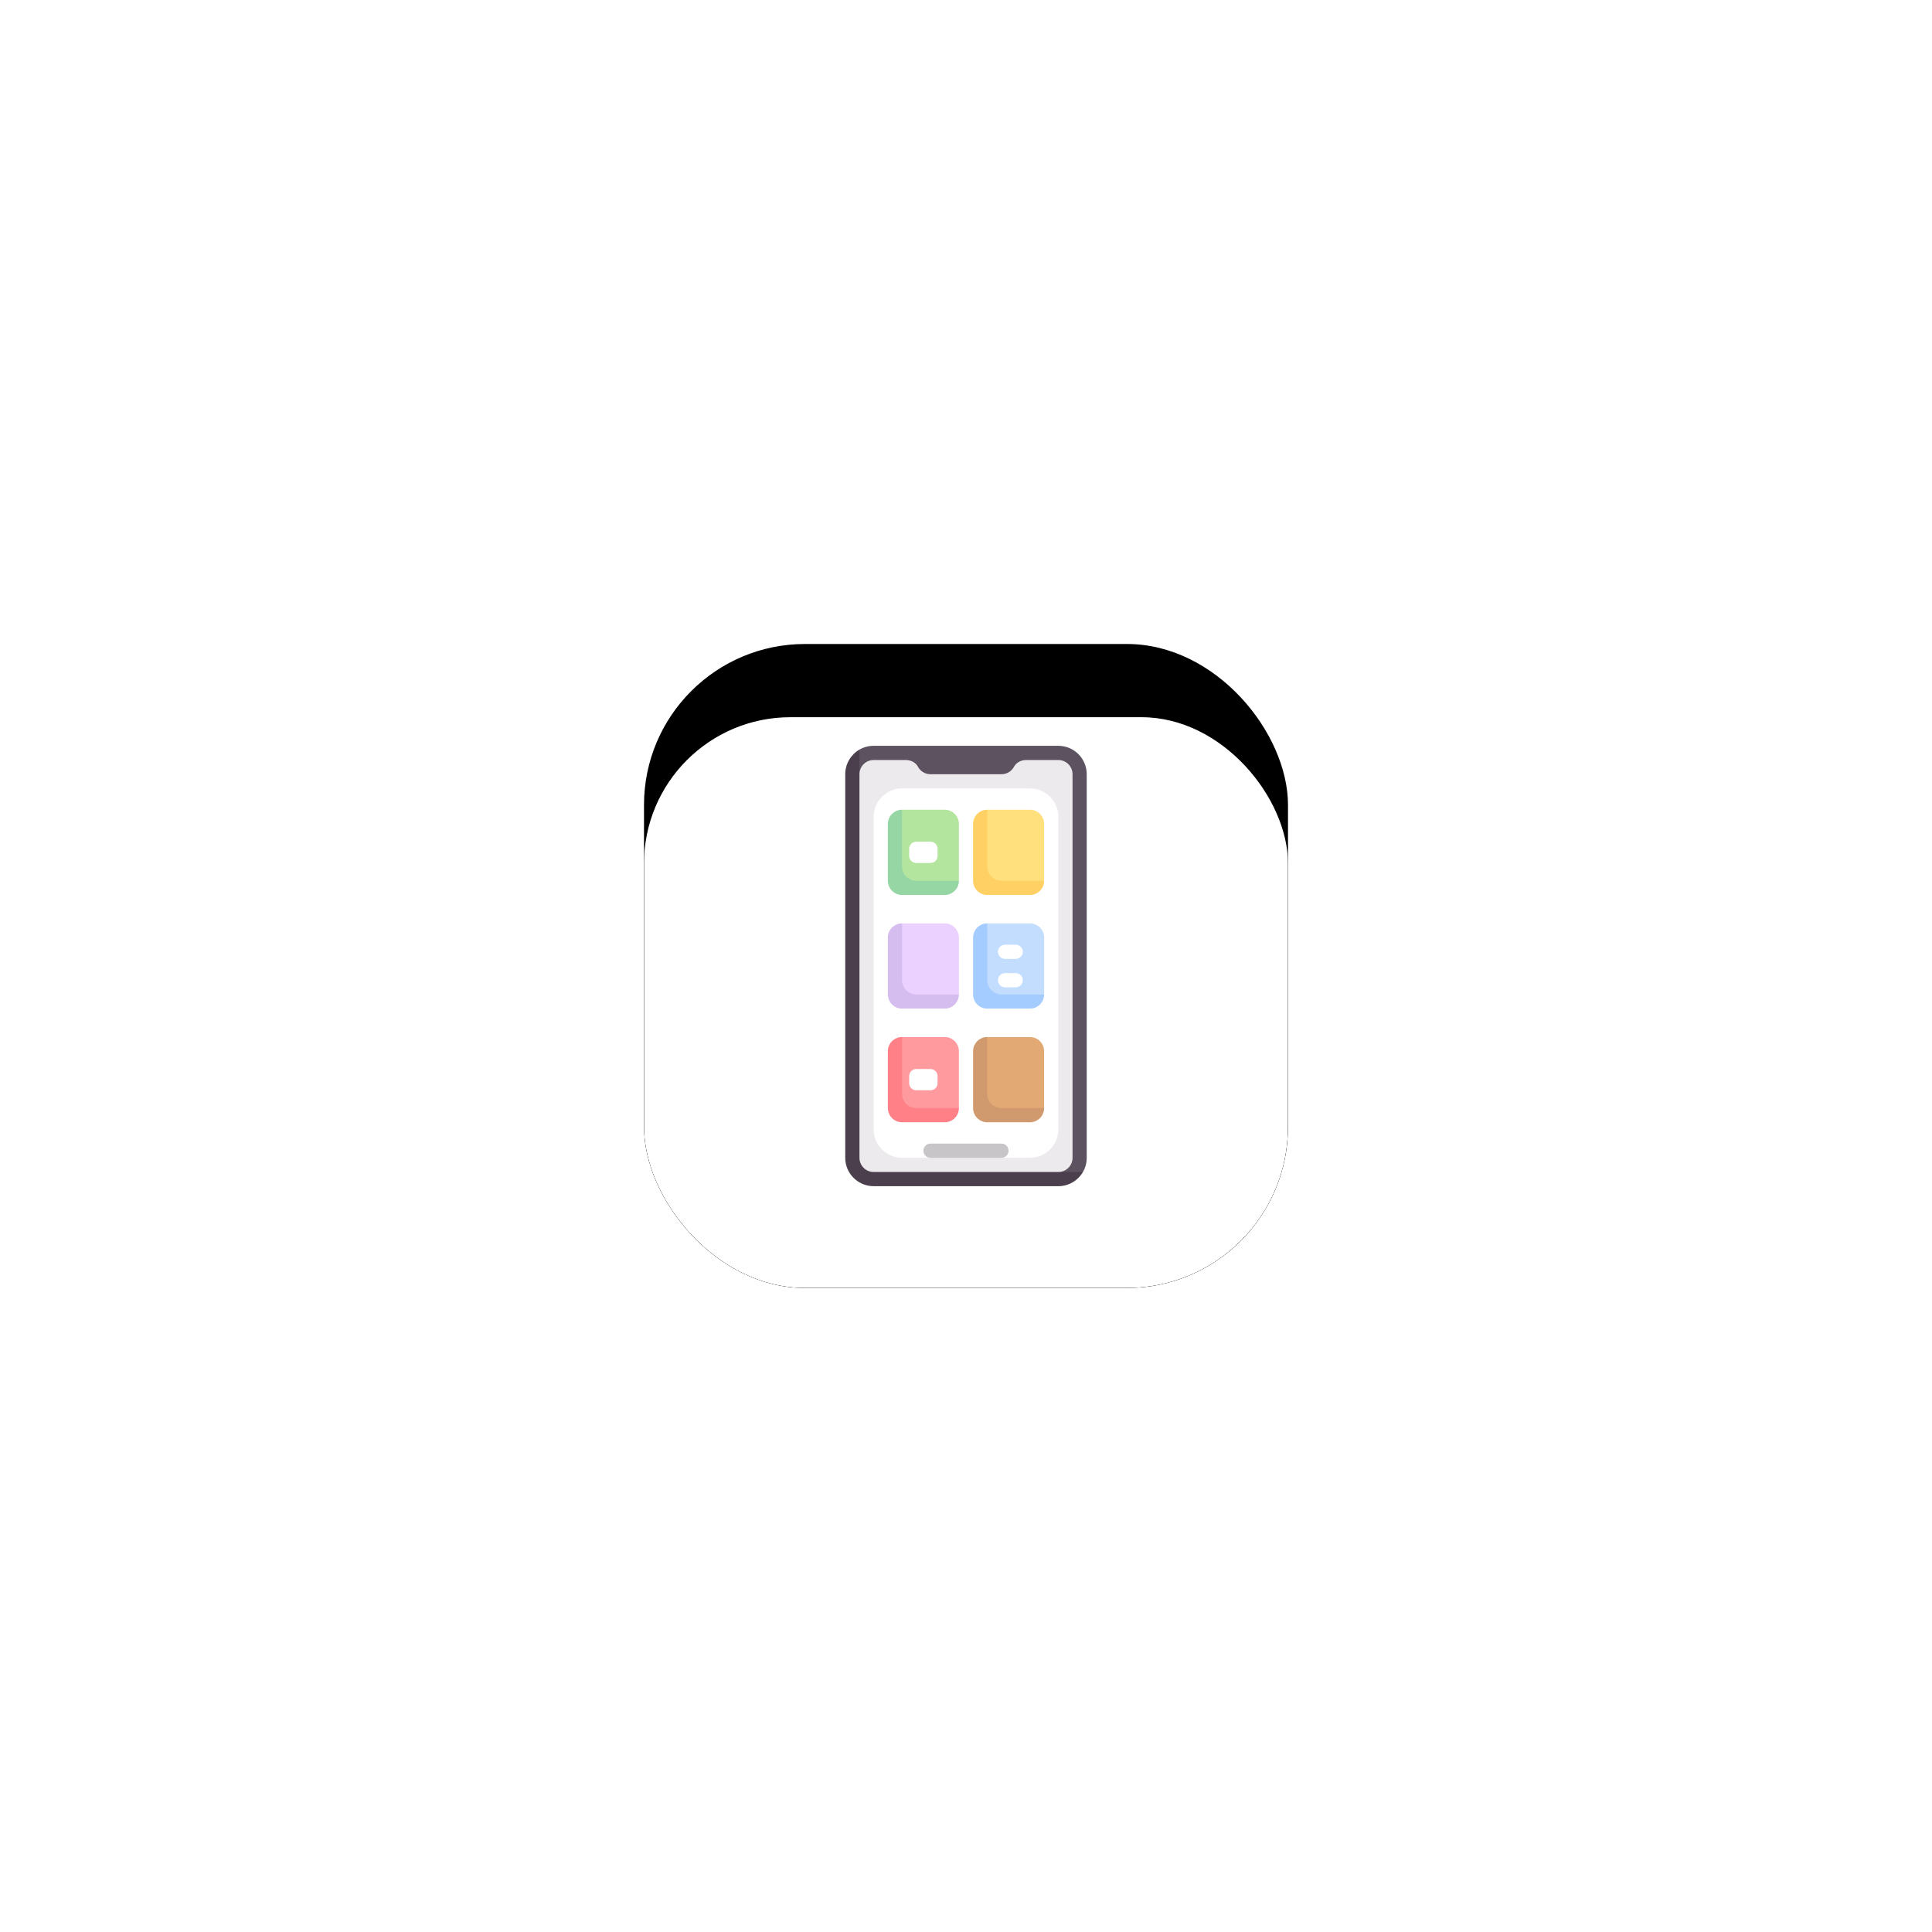 <svg width="96" height="96" viewBox="0 0 96 96" fill="none" xmlns="http://www.w3.org/2000/svg">
<g filter="url(#filter0_d_192_2007)">
<g clip-path="url(#clip0_192_2007)">
<rect x="32" y="28" width="32" height="32" rx="8" fill="black"/>
<g filter="url(#filter1_d_192_2007)">
<rect x="32" y="28" width="32" height="32" rx="7.276" fill="white"/>
</g>
<path d="M52.588 33.059H43.411C43.154 33.059 42.913 33.127 42.705 33.247L42.371 34.47V53.337C42.371 54.117 43.003 54.749 43.782 54.749H52.588L53.811 54.236C53.931 54.028 53.999 53.787 53.999 53.53V34.47C53.999 33.691 53.367 33.059 52.588 33.059V33.059Z" fill="#5D5360"/>
<path d="M52.588 54.235L42.705 34.47V33.247C42.285 33.491 41.999 33.949 41.999 34.47V53.53C41.999 54.309 42.632 54.941 43.411 54.941H52.588C53.109 54.941 53.567 54.656 53.811 54.235H52.588Z" fill="#4B3F4E"/>
<path d="M52.588 33.765H50.986C50.742 33.765 50.502 33.884 50.386 34.099C50.267 34.32 50.033 34.471 49.764 34.471H46.235C45.966 34.471 45.732 34.32 45.613 34.099C45.497 33.884 45.258 33.765 45.014 33.765H43.411C43.022 33.765 42.706 34.081 42.706 34.471V53.53C42.706 53.92 43.022 54.236 43.411 54.236H52.588C52.978 54.236 53.294 53.92 53.294 53.53V34.471C53.294 34.081 52.978 33.765 52.588 33.765Z" fill="#ECEAEC"/>
<path d="M51.176 53.53H49.764L47.999 53.168L46.235 53.53H44.823C44.043 53.53 43.411 52.898 43.411 52.118V36.588C43.411 35.808 44.043 35.176 44.823 35.176H51.176C51.956 35.176 52.588 35.808 52.588 36.588V52.118C52.588 52.898 51.956 53.53 51.176 53.53Z" fill="white"/>
<path d="M46.941 51.416H45.19C44.8 51.416 44.484 51.1 44.484 50.71V48.235L44.823 47.529H46.941C47.331 47.529 47.647 47.845 47.647 48.235V51.059L46.941 51.416Z" fill="#FF9A9F"/>
<path d="M44.823 50.353V47.529C44.433 47.529 44.117 47.845 44.117 48.235V51.059C44.117 51.449 44.433 51.765 44.823 51.765H46.941C47.331 51.765 47.647 51.449 47.647 51.059H45.529C45.139 51.059 44.823 50.743 44.823 50.353Z" fill="#FF8086"/>
<path d="M51.176 45.769H49.425C49.035 45.769 48.719 45.453 48.719 45.063V42.588L49.059 41.882H51.176C51.566 41.882 51.882 42.198 51.882 42.588V45.412L51.176 45.769Z" fill="#C3DDFF"/>
<path d="M49.058 44.706V41.882C48.669 41.882 48.352 42.198 48.352 42.588V45.412C48.352 45.802 48.669 46.118 49.058 46.118H51.176C51.566 46.118 51.882 45.802 51.882 45.412H49.764C49.374 45.412 49.058 45.096 49.058 44.706Z" fill="#A4CCFF"/>
<path d="M46.235 50.176H45.529C45.334 50.176 45.176 50.019 45.176 49.824V49.471C45.176 49.276 45.334 49.118 45.529 49.118H46.235C46.43 49.118 46.588 49.276 46.588 49.471V49.824C46.588 50.019 46.43 50.176 46.235 50.176Z" fill="white"/>
<path d="M49.764 53.53H46.235C46.04 53.53 45.882 53.372 45.882 53.177C45.882 52.982 46.04 52.824 46.235 52.824H49.764C49.959 52.824 50.117 52.982 50.117 53.177C50.117 53.372 49.959 53.53 49.764 53.53Z" fill="#C8C5C9"/>
<path d="M46.941 40.122H45.19C44.8 40.122 44.484 39.806 44.484 39.416V36.941L44.823 36.235H46.941C47.331 36.235 47.647 36.551 47.647 36.941V39.765L46.941 40.122Z" fill="#B3E59F"/>
<path d="M50.47 43.647H49.941C49.746 43.647 49.588 43.489 49.588 43.294C49.588 43.099 49.746 42.941 49.941 42.941H50.47C50.665 42.941 50.823 43.099 50.823 43.294C50.823 43.489 50.665 43.647 50.47 43.647Z" fill="white"/>
<path d="M50.47 45.059H49.941C49.746 45.059 49.588 44.901 49.588 44.706C49.588 44.511 49.746 44.353 49.941 44.353H50.47C50.665 44.353 50.823 44.511 50.823 44.706C50.823 44.901 50.665 45.059 50.47 45.059Z" fill="white"/>
<path d="M44.823 39.059V36.235C44.433 36.235 44.117 36.551 44.117 36.941V39.765C44.117 40.155 44.433 40.471 44.823 40.471H46.941C47.331 40.471 47.647 40.155 47.647 39.765H45.529C45.139 39.765 44.823 39.449 44.823 39.059Z" fill="#95D6A4"/>
<path d="M46.235 38.882H45.529C45.334 38.882 45.176 38.724 45.176 38.529V38.176C45.176 37.981 45.334 37.823 45.529 37.823H46.235C46.43 37.823 46.588 37.981 46.588 38.176V38.529C46.588 38.724 46.43 38.882 46.235 38.882Z" fill="white"/>
<path d="M51.176 40.122H49.425C49.035 40.122 48.719 39.806 48.719 39.416V36.941L49.059 36.235H51.176C51.566 36.235 51.882 36.551 51.882 36.941V39.765L51.176 40.122Z" fill="#FFE07D"/>
<path d="M49.058 39.059V36.235C48.669 36.235 48.352 36.551 48.352 36.941V39.765C48.352 40.155 48.669 40.471 49.058 40.471H51.176C51.566 40.471 51.882 40.155 51.882 39.765H49.764C49.374 39.765 49.058 39.449 49.058 39.059Z" fill="#FFD064"/>
<path d="M46.941 45.769H45.19C44.8 45.769 44.484 45.453 44.484 45.063V42.588L44.823 41.882H46.941C47.331 41.882 47.647 42.198 47.647 42.588V45.412L46.941 45.769Z" fill="#EAD1FF"/>
<path d="M44.823 44.706V41.882C44.433 41.882 44.117 42.198 44.117 42.588V45.412C44.117 45.802 44.433 46.118 44.823 46.118H46.941C47.331 46.118 47.647 45.802 47.647 45.412H45.529C45.139 45.412 44.823 45.096 44.823 44.706Z" fill="#D6BDEF"/>
<path d="M51.176 51.416H49.425C49.035 51.416 48.719 51.1 48.719 50.71V48.235L49.059 47.529H51.176C51.566 47.529 51.882 47.845 51.882 48.235V51.059L51.176 51.416Z" fill="#E2A975"/>
<path d="M49.058 50.353V47.529C48.669 47.529 48.352 47.845 48.352 48.235V51.059C48.352 51.449 48.669 51.765 49.058 51.765H51.176C51.566 51.765 51.882 51.449 51.882 51.059H49.764C49.374 51.059 49.058 50.743 49.058 50.353Z" fill="#D19A6E"/>
</g>
</g>
<defs>
<filter id="filter0_d_192_2007" x="0" y="0" width="96" height="96" filterUnits="userSpaceOnUse" color-interpolation-filters="sRGB">
<feFlood flood-opacity="0" result="BackgroundImageFix"/>
<feColorMatrix in="SourceAlpha" type="matrix" values="0 0 0 0 0 0 0 0 0 0 0 0 0 0 0 0 0 0 127 0" result="hardAlpha"/>
<feOffset dy="4"/>
<feGaussianBlur stdDeviation="16"/>
<feComposite in2="hardAlpha" operator="out"/>
<feColorMatrix type="matrix" values="0 0 0 0 0 0 0 0 0 0 0 0 0 0 0 0 0 0 0.1 0"/>
<feBlend mode="normal" in2="BackgroundImageFix" result="effect1_dropShadow_192_2007"/>
<feBlend mode="normal" in="SourceGraphic" in2="effect1_dropShadow_192_2007" result="shape"/>
</filter>
<filter id="filter1_d_192_2007" x="2.897" y="2.535" width="90.206" height="90.206" filterUnits="userSpaceOnUse" color-interpolation-filters="sRGB">
<feFlood flood-opacity="0" result="BackgroundImageFix"/>
<feColorMatrix in="SourceAlpha" type="matrix" values="0 0 0 0 0 0 0 0 0 0 0 0 0 0 0 0 0 0 127 0" result="hardAlpha"/>
<feOffset dy="3.638"/>
<feGaussianBlur stdDeviation="14.552"/>
<feComposite in2="hardAlpha" operator="out"/>
<feColorMatrix type="matrix" values="0 0 0 0 0.211 0 0 0 0 0.27 0 0 0 0 0.579 0 0 0 0.1 0"/>
<feBlend mode="normal" in2="BackgroundImageFix" result="effect1_dropShadow_192_2007"/>
<feBlend mode="normal" in="SourceGraphic" in2="effect1_dropShadow_192_2007" result="shape"/>
</filter>
<clipPath id="clip0_192_2007">
<rect x="32" y="28" width="32" height="32" rx="8" fill="white"/>
</clipPath>
</defs>
</svg>
